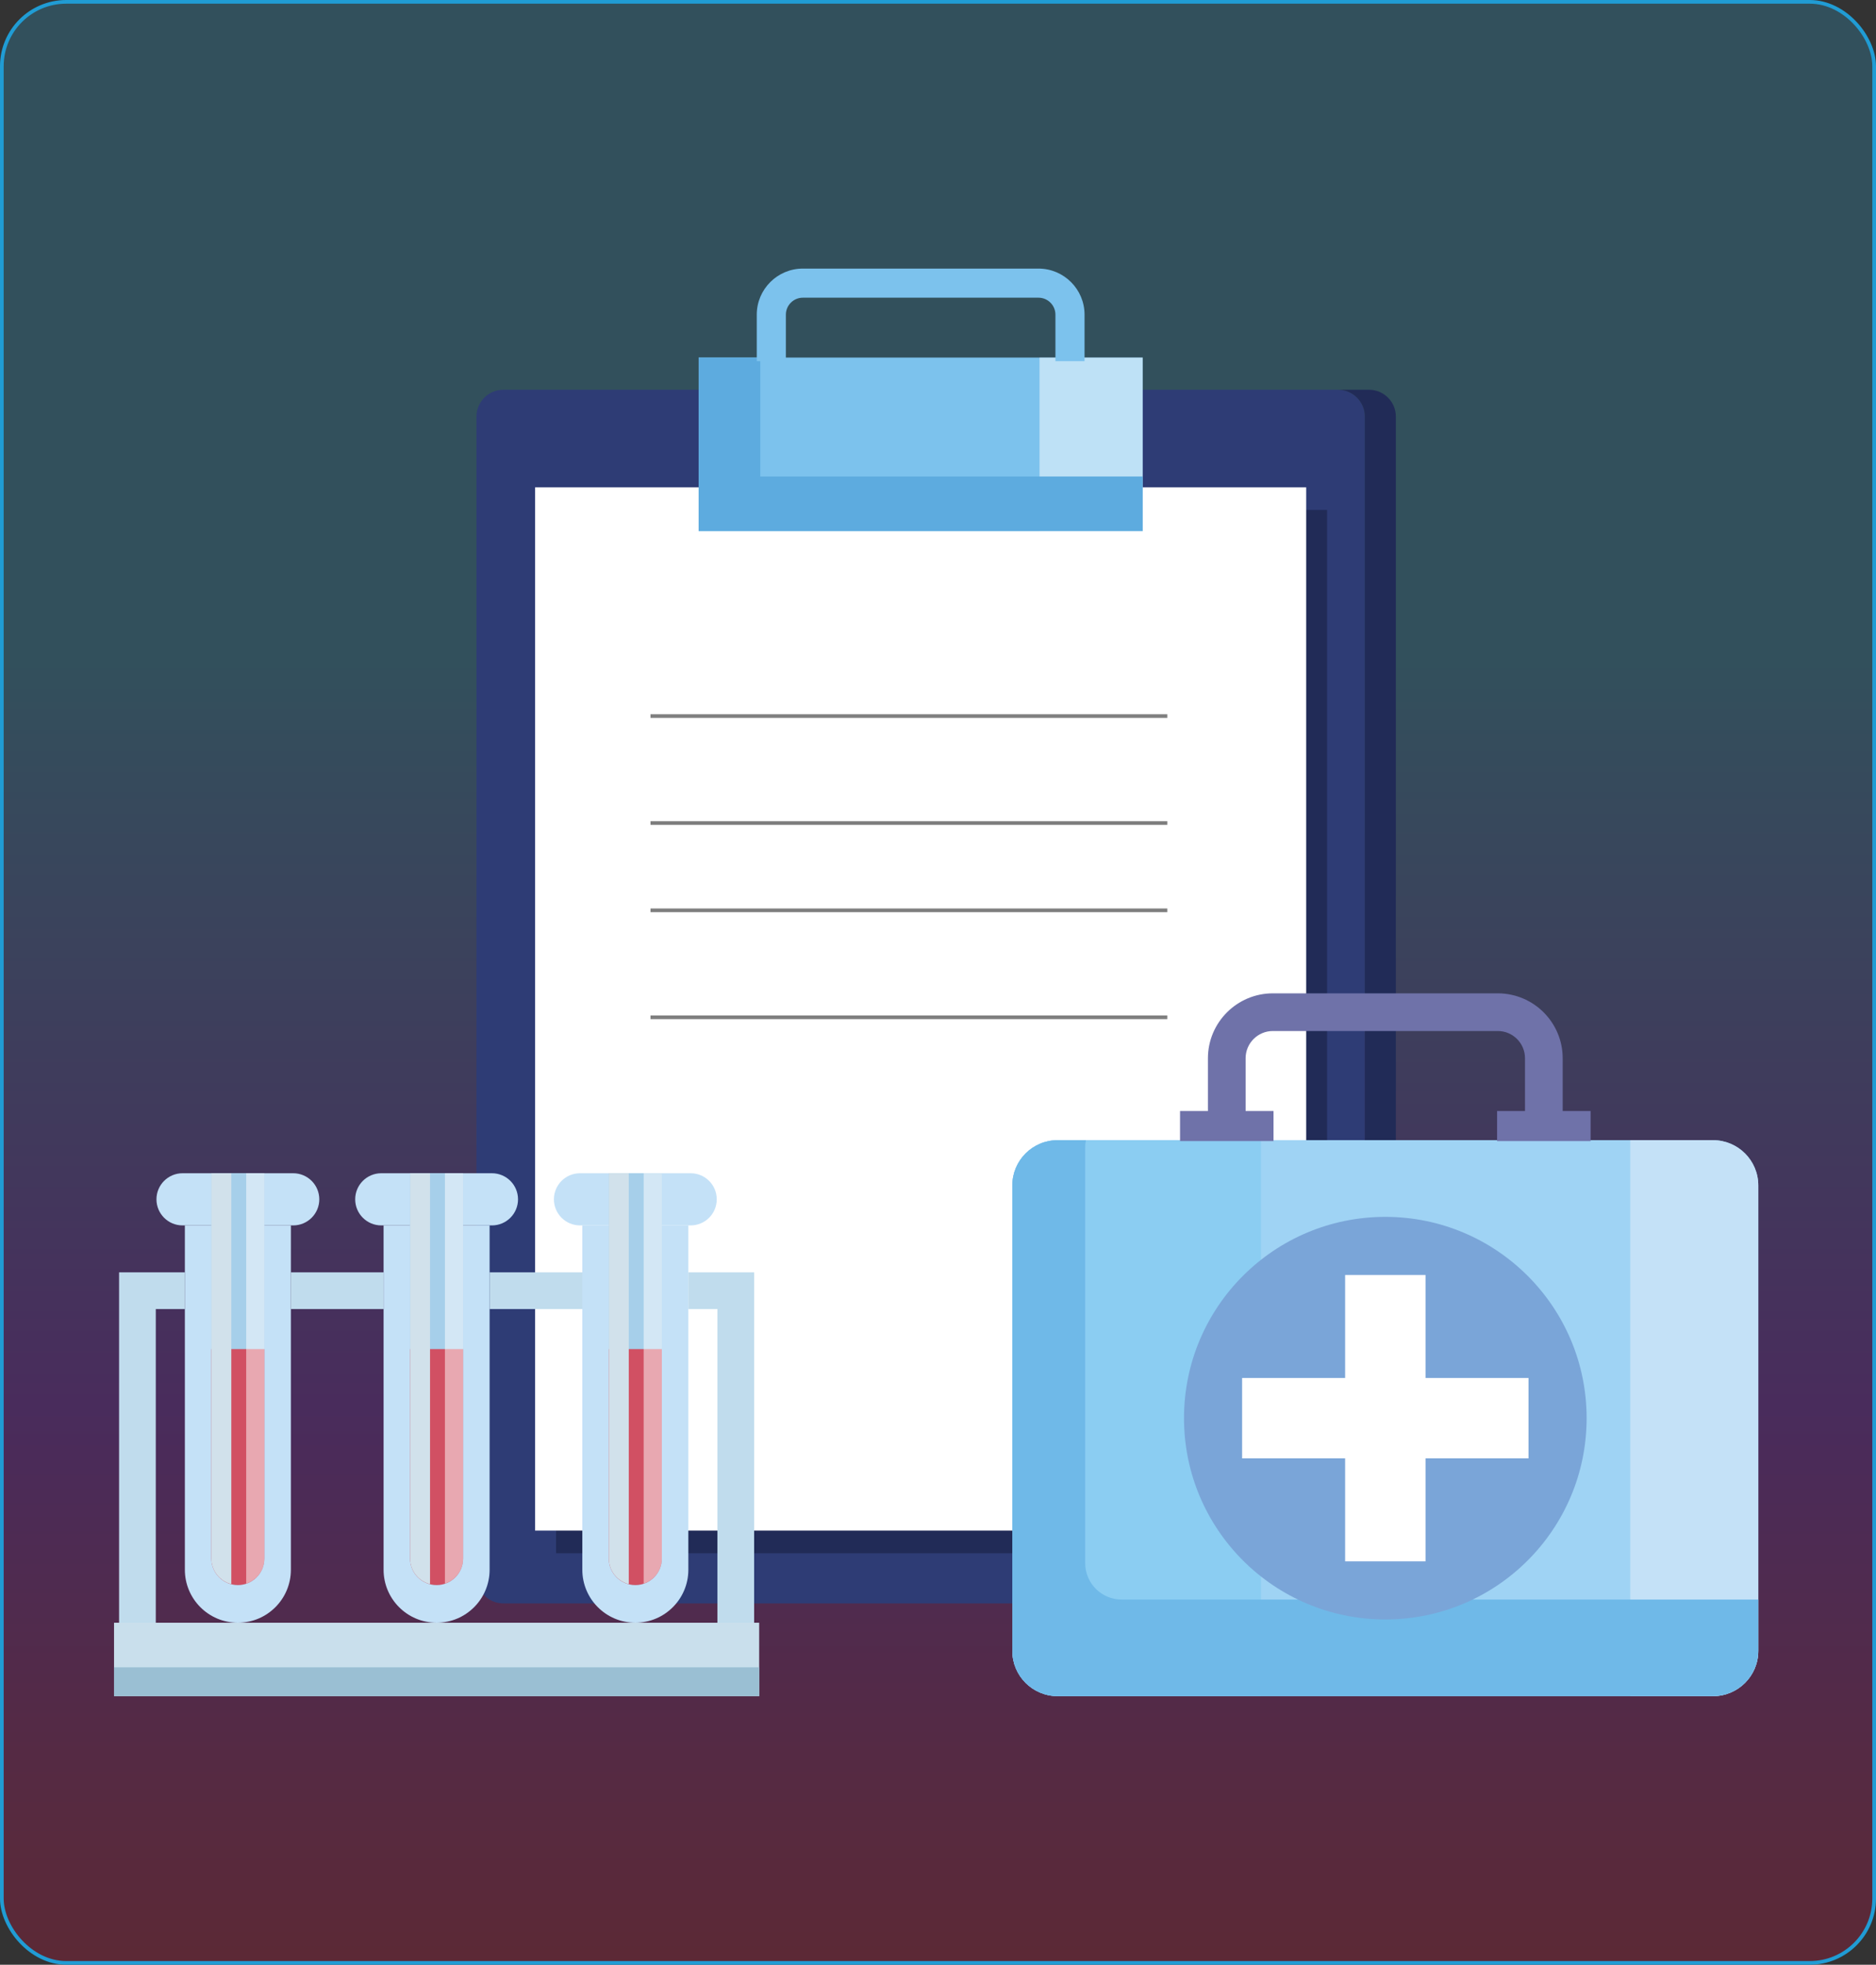 <svg width="510" height="534" viewBox="0 0 510 534" fill="none" xmlns="http://www.w3.org/2000/svg">
<rect x="0" y="0" width="510" height="534" fill="#333333" stroke="none"/>
<rect x="0.5" y="0.5" width="509" height="533" rx="17.5" fill="url(#paint0_linear_13_1912)" fill-opacity="0.2" stroke="#209CD4"/>
<g clip-path="url(#clip0_13_1912)">
<path d="M371.038 428.488C371.038 432.523 367.765 435.793 363.729 435.793H136.841C132.805 435.793 129.531 432.523 129.531 428.488V113.237C129.531 109.202 132.805 105.934 136.841 105.934H363.729C367.765 105.934 371.038 109.205 371.038 113.237V428.488Z" fill="#2E3C75"/>
<path d="M360.782 138.602H151.163V422.153H360.782V138.602Z" fill="#212B57"/>
<path d="M372.164 105.934H363.729C367.764 105.934 371.038 109.205 371.038 113.237V428.488C371.038 432.523 367.764 435.793 363.729 435.793H372.164C376.2 435.793 379.471 432.523 379.471 428.488V113.237C379.471 109.202 376.2 105.934 372.164 105.934Z" fill="#212B57"/>
<path d="M355.094 132.459H145.473V416.008H355.094V132.459Z" fill="white"/>
<path d="M310.639 97.182H189.928V144.326H310.639V97.182Z" fill="#7CC2ED"/>
<g style="mix-blend-mode:soft-light" opacity="0.5">
<path d="M310.639 97.182H282.605V144.326H310.639V97.182Z" fill="white"/>
</g>
<path d="M206.679 129.508V97.182H189.928V144.328H310.639V129.508H206.679Z" fill="#5DABDF"/>
<path d="M213.643 98.169V85.526C213.643 82.982 215.713 80.911 218.26 80.911H282.313C284.857 80.911 286.924 82.979 286.924 85.526V98.169H294.84V85.526C294.84 78.618 289.223 73 282.313 73H218.26C211.35 73 205.73 78.618 205.73 85.526V98.169H213.643Z" fill="#7CC2ED"/>
<path d="M196.128 191.101H186.819V224.244H196.128V191.101Z" fill="white"/>
<path d="M208.05 203.015H174.899V212.323H208.05V203.015Z" fill="white"/>
<path d="M86.801 325.97C86.801 329.881 83.625 333.056 79.708 333.056H49.625C45.707 333.056 42.534 329.881 42.534 325.97C42.534 322.053 45.707 318.879 49.625 318.879H79.708C83.625 318.879 86.801 322.051 86.801 325.97Z" fill="#C4E1F7"/>
<path d="M50.256 333.056V426.638C50.256 434.596 56.705 441.046 64.669 441.046C72.632 441.046 79.079 434.596 79.079 426.638V333.056H50.256Z" fill="#C4E1F7"/>
<path d="M57.459 318.879V423.606C57.459 427.585 60.686 430.811 64.666 430.811C68.646 430.811 71.87 427.588 71.87 423.606V318.879H57.457H57.459Z" fill="#A6CFEA"/>
<path d="M57.459 366.676V423.606C57.459 427.586 60.686 430.811 64.666 430.811C68.646 430.811 71.87 427.588 71.87 423.606V366.676H57.457H57.459Z" fill="#D15063"/>
<g style="mix-blend-mode:multiply">
<path d="M62.88 318.879H57.459V423.606C57.459 426.967 59.767 429.76 62.88 430.554V318.879Z" fill="#D1E1EB"/>
</g>
<g style="mix-blend-mode:soft-light" opacity="0.5">
<path d="M66.929 318.879V430.413C69.793 429.463 71.872 426.794 71.872 423.606V318.879H66.929Z" fill="white"/>
</g>
<path d="M140.826 325.97C140.826 329.881 137.653 333.056 133.735 333.056H103.652C99.735 333.056 96.561 329.881 96.561 325.97C96.561 322.053 99.735 318.879 103.652 318.879H133.735C137.653 318.879 140.826 322.051 140.826 325.97Z" fill="#C4E1F7"/>
<path d="M104.278 333.056V426.638C104.278 434.596 110.73 441.046 118.694 441.046C126.657 441.046 133.104 434.596 133.104 426.638V333.056H104.278Z" fill="#C4E1F7"/>
<path d="M111.487 318.879V423.606C111.487 427.585 114.711 430.811 118.694 430.811C122.677 430.811 125.9 427.588 125.9 423.606V318.879H111.487Z" fill="#A6CFEA"/>
<path d="M111.487 366.676V423.606C111.487 427.586 114.711 430.811 118.694 430.811C122.677 430.811 125.9 427.588 125.9 423.606V366.676H111.487Z" fill="#D15063"/>
<g style="mix-blend-mode:multiply">
<path d="M116.906 318.879H111.487V423.606C111.487 426.967 113.796 429.76 116.906 430.554V318.879Z" fill="#D1E1EB"/>
</g>
<g style="mix-blend-mode:soft-light" opacity="0.5">
<path d="M120.954 318.879V430.413C123.818 429.463 125.897 426.794 125.897 423.606V318.879H120.954Z" fill="white"/>
</g>
<path d="M194.851 325.97C194.851 329.881 191.675 333.056 187.76 333.056H157.675C153.76 333.056 150.584 329.881 150.584 325.97C150.584 322.053 153.757 318.879 157.675 318.879H187.76C191.675 318.879 194.851 322.051 194.851 325.97Z" fill="#C4E1F7"/>
<path d="M158.307 333.056V426.638C158.307 434.596 164.761 441.046 172.719 441.046C180.678 441.046 187.132 434.596 187.132 426.638V333.056H158.307Z" fill="#C4E1F7"/>
<path d="M165.513 318.879V423.606C165.513 427.585 168.736 430.811 172.719 430.811C176.702 430.811 179.925 427.588 179.925 423.606V318.879H165.513Z" fill="#A6CFEA"/>
<path d="M165.513 366.676V423.606C165.513 427.586 168.736 430.811 172.719 430.811C176.702 430.811 179.925 427.588 179.925 423.606V366.676H165.513Z" fill="#D15063"/>
<g style="mix-blend-mode:multiply">
<path d="M170.934 318.879H165.516V423.606C165.516 426.967 167.824 429.76 170.934 430.554V318.879Z" fill="#D1E1EB"/>
</g>
<g style="mix-blend-mode:soft-light" opacity="0.5">
<path d="M174.982 318.879V430.413C177.846 429.463 179.926 426.794 179.926 423.606V318.879H174.982Z" fill="white"/>
</g>
<path d="M206.385 441.049H31V461H206.385V441.049Z" fill="#C9DFEC"/>
<path d="M206.385 453.17H31V460.997H206.385V453.17Z" fill="#9ABFD3"/>
<path d="M37.361 441.049V350.803H50.255" stroke="#C0DCED" stroke-width="9.98" stroke-miterlimit="10"/>
<path d="M200.024 441.049V350.803H187.13" stroke="#C0DCED" stroke-width="9.98" stroke-miterlimit="10"/>
<path d="M79.079 350.803H104.279" stroke="#C0DCED" stroke-width="9.98" stroke-miterlimit="10"/>
<path d="M133.104 350.803H158.307" stroke="#C0DCED" stroke-width="9.98" stroke-miterlimit="10"/>
<path d="M478 448.696C478 455.49 472.488 461 465.692 461H287.516C280.717 461 275.205 455.493 275.205 448.696V322.194C275.205 315.4 280.717 309.892 287.516 309.892H465.692C472.491 309.892 478 315.4 478 322.194V448.696Z" fill="#9FD3F4"/>
<path d="M342.798 309.892H287.516C280.717 309.892 275.205 315.4 275.205 322.194V448.696C275.205 455.49 280.717 461 287.516 461H342.798V309.892Z" fill="#8BCDF2"/>
<path d="M465.691 309.892H443.189V461H465.691C472.49 461 477.999 455.493 477.999 448.696V322.194C477.999 315.4 472.488 309.892 465.691 309.892Z" fill="#C4E1F7"/>
<path d="M478 448.696C478 455.49 472.488 461 465.692 461H287.516C280.717 461 275.205 455.493 275.205 448.696V322.194C275.205 315.4 280.717 309.892 287.516 309.892H295.212C295.082 310.531 295.014 311.194 295.014 311.871V424.843C295.014 430.31 299.447 434.745 304.918 434.745H478.002V448.696H478Z" fill="#6FB9E8"/>
<path d="M431.332 385.443C431.332 415.66 406.828 440.156 376.602 440.156C346.376 440.156 321.878 415.66 321.878 385.443C321.878 355.226 346.379 330.736 376.602 330.736C406.826 330.736 431.332 355.231 431.332 385.443Z" fill="#7AA5D8"/>
<path d="M387.536 346.529H365.678V424.36H387.536V346.529Z" fill="white"/>
<path d="M415.531 374.522H337.674V396.371H415.531V374.522Z" fill="white"/>
<path d="M432.408 301.969H406.994V310.134H432.408V301.969Z" fill="#6F72A9"/>
<path d="M346.213 301.969H320.8V310.134H346.213V301.969Z" fill="#6F72A9"/>
<path d="M424.822 304.77H414.578V287.619C414.578 283.541 411.261 280.223 407.183 280.223H346.024C341.946 280.223 338.627 283.541 338.627 287.619V304.77H328.383V287.619C328.383 277.896 336.296 269.983 346.024 269.983H407.183C416.909 269.983 424.822 277.893 424.822 287.619V304.77Z" fill="#6F72A9"/>
<path d="M176.838 194.621H317.341" stroke="black" stroke-opacity="0.5"/>
<path d="M176.838 223.691H317.341" stroke="black" stroke-opacity="0.5"/>
<path d="M176.838 247.422H317.341" stroke="black" stroke-opacity="0.5"/>
<path d="M176.838 276.492H317.341" stroke="black" stroke-opacity="0.5"/>
</g>
<defs>
<linearGradient id="paint0_linear_13_1912" x1="255" y1="0" x2="255" y2="534" gradientUnits="userSpaceOnUse">
<stop offset="0.339" stop-color="#2FC1FF"/>
<stop offset="0.719" stop-color="#A20DFE"/>
<stop offset="1" stop-color="#FF003D"/>
</linearGradient>
<clipPath id="clip0_13_1912">
<rect width="447" height="388" fill="white" transform="translate(31 73)"/>
</clipPath>
</defs>
</svg>
